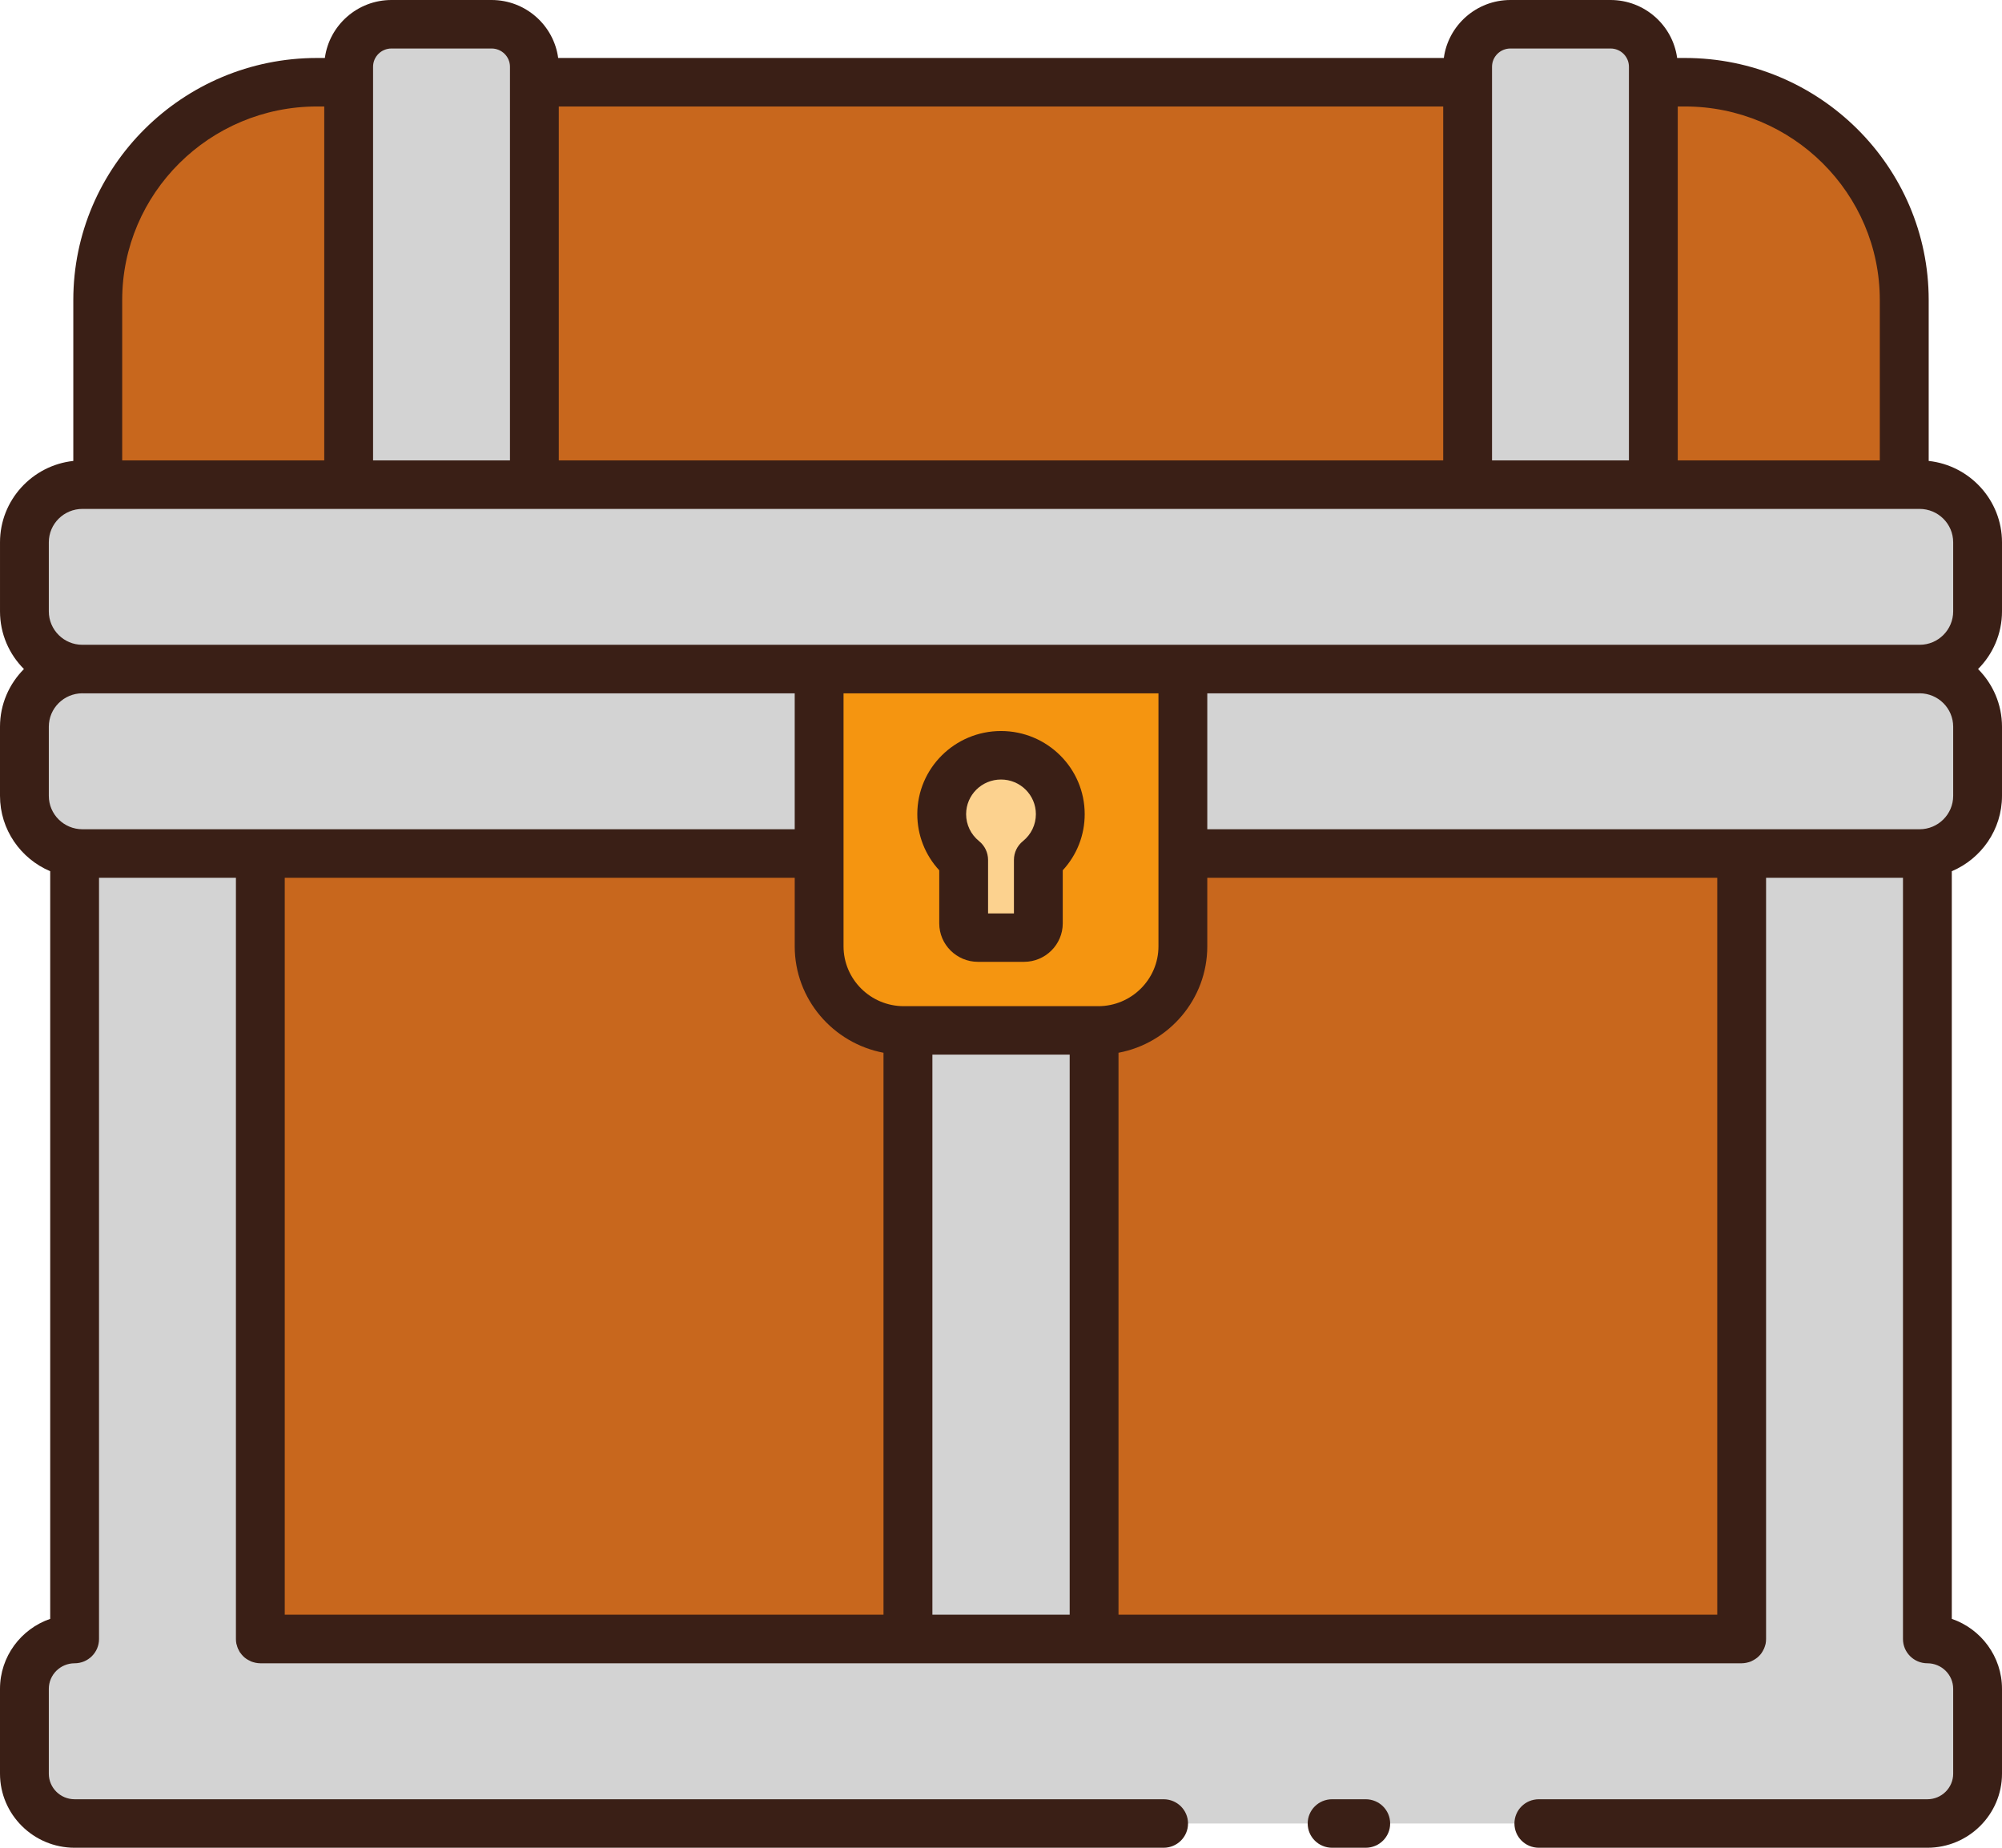 <svg width="26" height="24" viewBox="0 0 26 24" fill="none" xmlns="http://www.w3.org/2000/svg">
<path d="M24.929 8.691H1.071C0.655 8.691 0.317 8.355 0.317 7.941V7.043C0.317 6.63 0.655 6.295 1.071 6.295H24.929C25.345 6.295 25.683 6.63 25.683 7.043V7.941C25.683 8.355 25.345 8.691 24.929 8.691Z" fill="#D3D3D3"/>
<path d="M1.071 8.69H10.638V11.086H1.071C0.655 11.086 0.317 10.751 0.317 10.337V9.439C0.317 9.026 0.655 8.69 1.071 8.69Z" fill="#D3D3D3"/>
<path d="M25.683 9.439V10.337C25.683 10.751 25.346 11.086 24.929 11.086H15.362V8.69H24.929C25.346 8.69 25.683 9.026 25.683 9.439Z" fill="#D3D3D3"/>
<path d="M25.031 21.289V11.086H22.619L22.619 21.289H3.381L3.381 11.086H0.969V21.289C0.609 21.289 0.317 21.578 0.317 21.936V23.037C0.317 23.394 0.609 23.685 0.969 23.685H25.031C25.391 23.685 25.683 23.394 25.683 23.037V21.936C25.683 21.578 25.391 21.289 25.031 21.289Z" fill="#D3D3D3"/>
<path d="M4.528 6.295V0.868C4.528 0.563 4.777 0.315 5.084 0.315H6.384C6.691 0.315 6.94 0.563 6.94 0.868V6.295H4.528Z" fill="#D3D3D3"/>
<path d="M6.94 6.295V1.069H19.06V6.295H6.94Z" fill="#C8671D"/>
<path d="M1.27 6.295V3.897C1.27 2.335 2.544 1.069 4.117 1.069H4.528V6.295H1.27Z" fill="#C8671D"/>
<path d="M21.472 6.295V0.868C21.472 0.563 21.223 0.315 20.916 0.315H19.616C19.309 0.315 19.06 0.563 19.06 0.868V6.295H21.472Z" fill="#D3D3D3"/>
<path d="M24.731 6.295V3.897C24.731 2.335 23.456 1.069 21.883 1.069H21.472V6.295H24.731Z" fill="#C8671D"/>
<path d="M22.619 11.086V21.288H3.381V11.086H10.638V12.29C10.638 12.894 11.13 13.383 11.738 13.383H14.263C14.87 13.383 15.362 12.894 15.362 12.29V11.086H22.619Z" fill="#C8671D"/>
<path d="M15.362 8.69V12.291C15.362 12.894 14.87 13.383 14.262 13.383H11.738C11.13 13.383 10.638 12.894 10.638 12.291V8.69H15.362Z" fill="#F59510"/>
<path d="M13.77 10.576C13.77 10.153 13.425 9.81 13 9.81C12.575 9.81 12.23 10.153 12.23 10.576C12.23 10.815 12.341 11.029 12.515 11.17V11.993C12.515 12.096 12.598 12.179 12.701 12.179H13.299C13.402 12.179 13.485 12.096 13.485 11.993V11.17C13.659 11.029 13.77 10.815 13.77 10.576Z" fill="#FCD28F"/>
<path d="M11.791 21.288H14.209V13.383H11.791V21.288Z" fill="#D3D3D3"/>
<path d="M25.366 10.337C25.366 10.577 25.17 10.771 24.929 10.771H22.619H15.679V9.006H24.929C24.929 9.006 24.93 9.005 24.931 9.005C25.171 9.006 25.366 9.2 25.366 9.439V10.337ZM0.634 9.439C0.634 9.2 0.829 9.006 1.069 9.005C1.07 9.005 1.071 9.006 1.071 9.006H10.321V10.771H3.381H1.071C0.83 10.771 0.634 10.577 0.634 10.337V9.439ZM15.045 11.086V12.291C15.045 12.72 14.694 13.069 14.263 13.069H14.209H11.791H11.738C11.306 13.069 10.955 12.72 10.955 12.291V11.086V9.006H15.045V11.086ZM22.302 20.973H14.526V13.674C15.181 13.551 15.679 12.978 15.679 12.291V11.401H22.302V20.973ZM13.892 20.973H12.109V13.698H13.892V20.973ZM11.474 13.674V20.973H3.698V11.401H10.321V12.291C10.321 12.978 10.819 13.55 11.474 13.674V13.674ZM0.634 7.044C0.634 6.804 0.83 6.61 1.071 6.61H1.269H4.528H6.94H19.06H21.472H24.73H24.929C25.17 6.61 25.366 6.804 25.366 7.044V7.941C25.366 8.18 25.171 8.375 24.931 8.375C24.93 8.375 24.93 8.375 24.929 8.375H15.362H10.638H1.071C1.071 8.375 1.07 8.375 1.069 8.375C0.829 8.375 0.634 8.18 0.634 7.941V7.044ZM1.587 3.897C1.587 2.511 2.722 1.383 4.117 1.383H4.211V5.98H1.587V3.897ZM4.845 0.867C4.845 0.736 4.952 0.63 5.084 0.63H6.384C6.516 0.63 6.623 0.736 6.623 0.867V1.068V5.98H4.845V1.068V0.867ZM18.743 5.98H7.257V1.383H18.743V5.98ZM19.377 0.867C19.377 0.736 19.484 0.63 19.616 0.63H20.916C21.048 0.63 21.155 0.736 21.155 0.867V1.068V5.98H19.377V1.068V0.867ZM24.413 3.897V5.98H21.789V1.383H21.883C23.278 1.383 24.413 2.511 24.413 3.897ZM26 7.044C26 6.497 25.582 6.045 25.048 5.987V3.897C25.048 2.163 23.628 0.753 21.883 0.753H21.781C21.724 0.329 21.358 7.01204e-07 20.916 7.01204e-07H19.616C19.174 7.01204e-07 18.808 0.329 18.751 0.753H7.249C7.192 0.329 6.826 7.01204e-07 6.384 7.01204e-07H5.084C4.642 7.01204e-07 4.276 0.329 4.219 0.753H4.117C2.372 0.753 0.952 2.163 0.952 3.897V5.987C0.418 6.045 6.34764e-05 6.497 6.34764e-05 7.044V7.941C6.34764e-05 8.233 0.119 8.498 0.311 8.69C0.119 8.883 0 9.147 0 9.439V10.337C0 10.776 0.269 11.154 0.652 11.316V21.027C0.273 21.157 0 21.516 0 21.936V23.038C0 23.568 0.435 24 0.969 24H15.112C15.287 24 15.429 23.859 15.429 23.685C15.429 23.511 15.287 23.37 15.112 23.37H0.969C0.784 23.37 0.634 23.221 0.634 23.038V21.936C0.634 21.753 0.784 21.604 0.969 21.604C1.144 21.604 1.286 21.463 1.286 21.289V11.401H3.064L3.064 21.289C3.064 21.31 3.066 21.331 3.07 21.351C3.071 21.357 3.074 21.361 3.075 21.366C3.079 21.381 3.083 21.396 3.089 21.41C3.091 21.416 3.095 21.422 3.098 21.427C3.104 21.44 3.11 21.453 3.118 21.465C3.119 21.465 3.119 21.466 3.12 21.466C3.131 21.482 3.143 21.497 3.157 21.511C3.183 21.538 3.214 21.558 3.248 21.573C3.251 21.575 3.254 21.577 3.258 21.579C3.276 21.586 3.295 21.592 3.314 21.596C3.315 21.596 3.316 21.597 3.317 21.597C3.338 21.601 3.359 21.604 3.381 21.604H22.619C22.641 21.604 22.662 21.601 22.683 21.597C22.683 21.597 22.684 21.596 22.685 21.596C22.704 21.593 22.724 21.586 22.742 21.579C22.745 21.577 22.748 21.576 22.751 21.574C22.785 21.558 22.816 21.538 22.843 21.511C22.869 21.486 22.889 21.456 22.904 21.424C22.906 21.419 22.909 21.416 22.911 21.41C22.918 21.395 22.922 21.378 22.927 21.362C22.927 21.358 22.929 21.355 22.93 21.352C22.934 21.331 22.936 21.31 22.936 21.289L22.936 11.401H24.714V21.289C24.714 21.463 24.856 21.604 25.031 21.604C25.216 21.604 25.366 21.753 25.366 21.936V23.038C25.366 23.221 25.216 23.37 25.031 23.37H19.985C19.809 23.37 19.668 23.511 19.668 23.685C19.668 23.859 19.809 24 19.985 24H25.031C25.565 24 26 23.568 26 23.038V21.936C26 21.516 25.727 21.157 25.348 21.027V11.316C25.731 11.154 26 10.776 26 10.337V9.439C26 9.147 25.881 8.883 25.689 8.69C25.881 8.498 26 8.233 26 7.941V7.044" fill="#3A1F16"/>
<path d="M17.736 23.37H17.3C17.125 23.37 16.983 23.511 16.983 23.685C16.983 23.859 17.125 24 17.3 24H17.736C17.912 24 18.054 23.859 18.054 23.685C18.054 23.511 17.912 23.37 17.736 23.37Z" fill="#3A1F16"/>
<path d="M13 10.125C13.25 10.125 13.453 10.326 13.453 10.575C13.453 10.711 13.392 10.839 13.285 10.925C13.211 10.985 13.168 11.074 13.168 11.169V11.864H12.832V11.169C12.832 11.074 12.789 10.985 12.715 10.925C12.608 10.839 12.547 10.711 12.547 10.575C12.547 10.326 12.75 10.125 13 10.125ZM12.198 11.993C12.198 12.269 12.424 12.493 12.701 12.493H13.299C13.576 12.493 13.802 12.269 13.802 11.993V11.304C13.985 11.106 14.087 10.848 14.087 10.575C14.087 9.979 13.6 9.495 13 9.495C12.4 9.495 11.913 9.979 11.913 10.575C11.913 10.848 12.015 11.106 12.198 11.304V11.993Z" fill="#3A1F16"/>
</svg>
